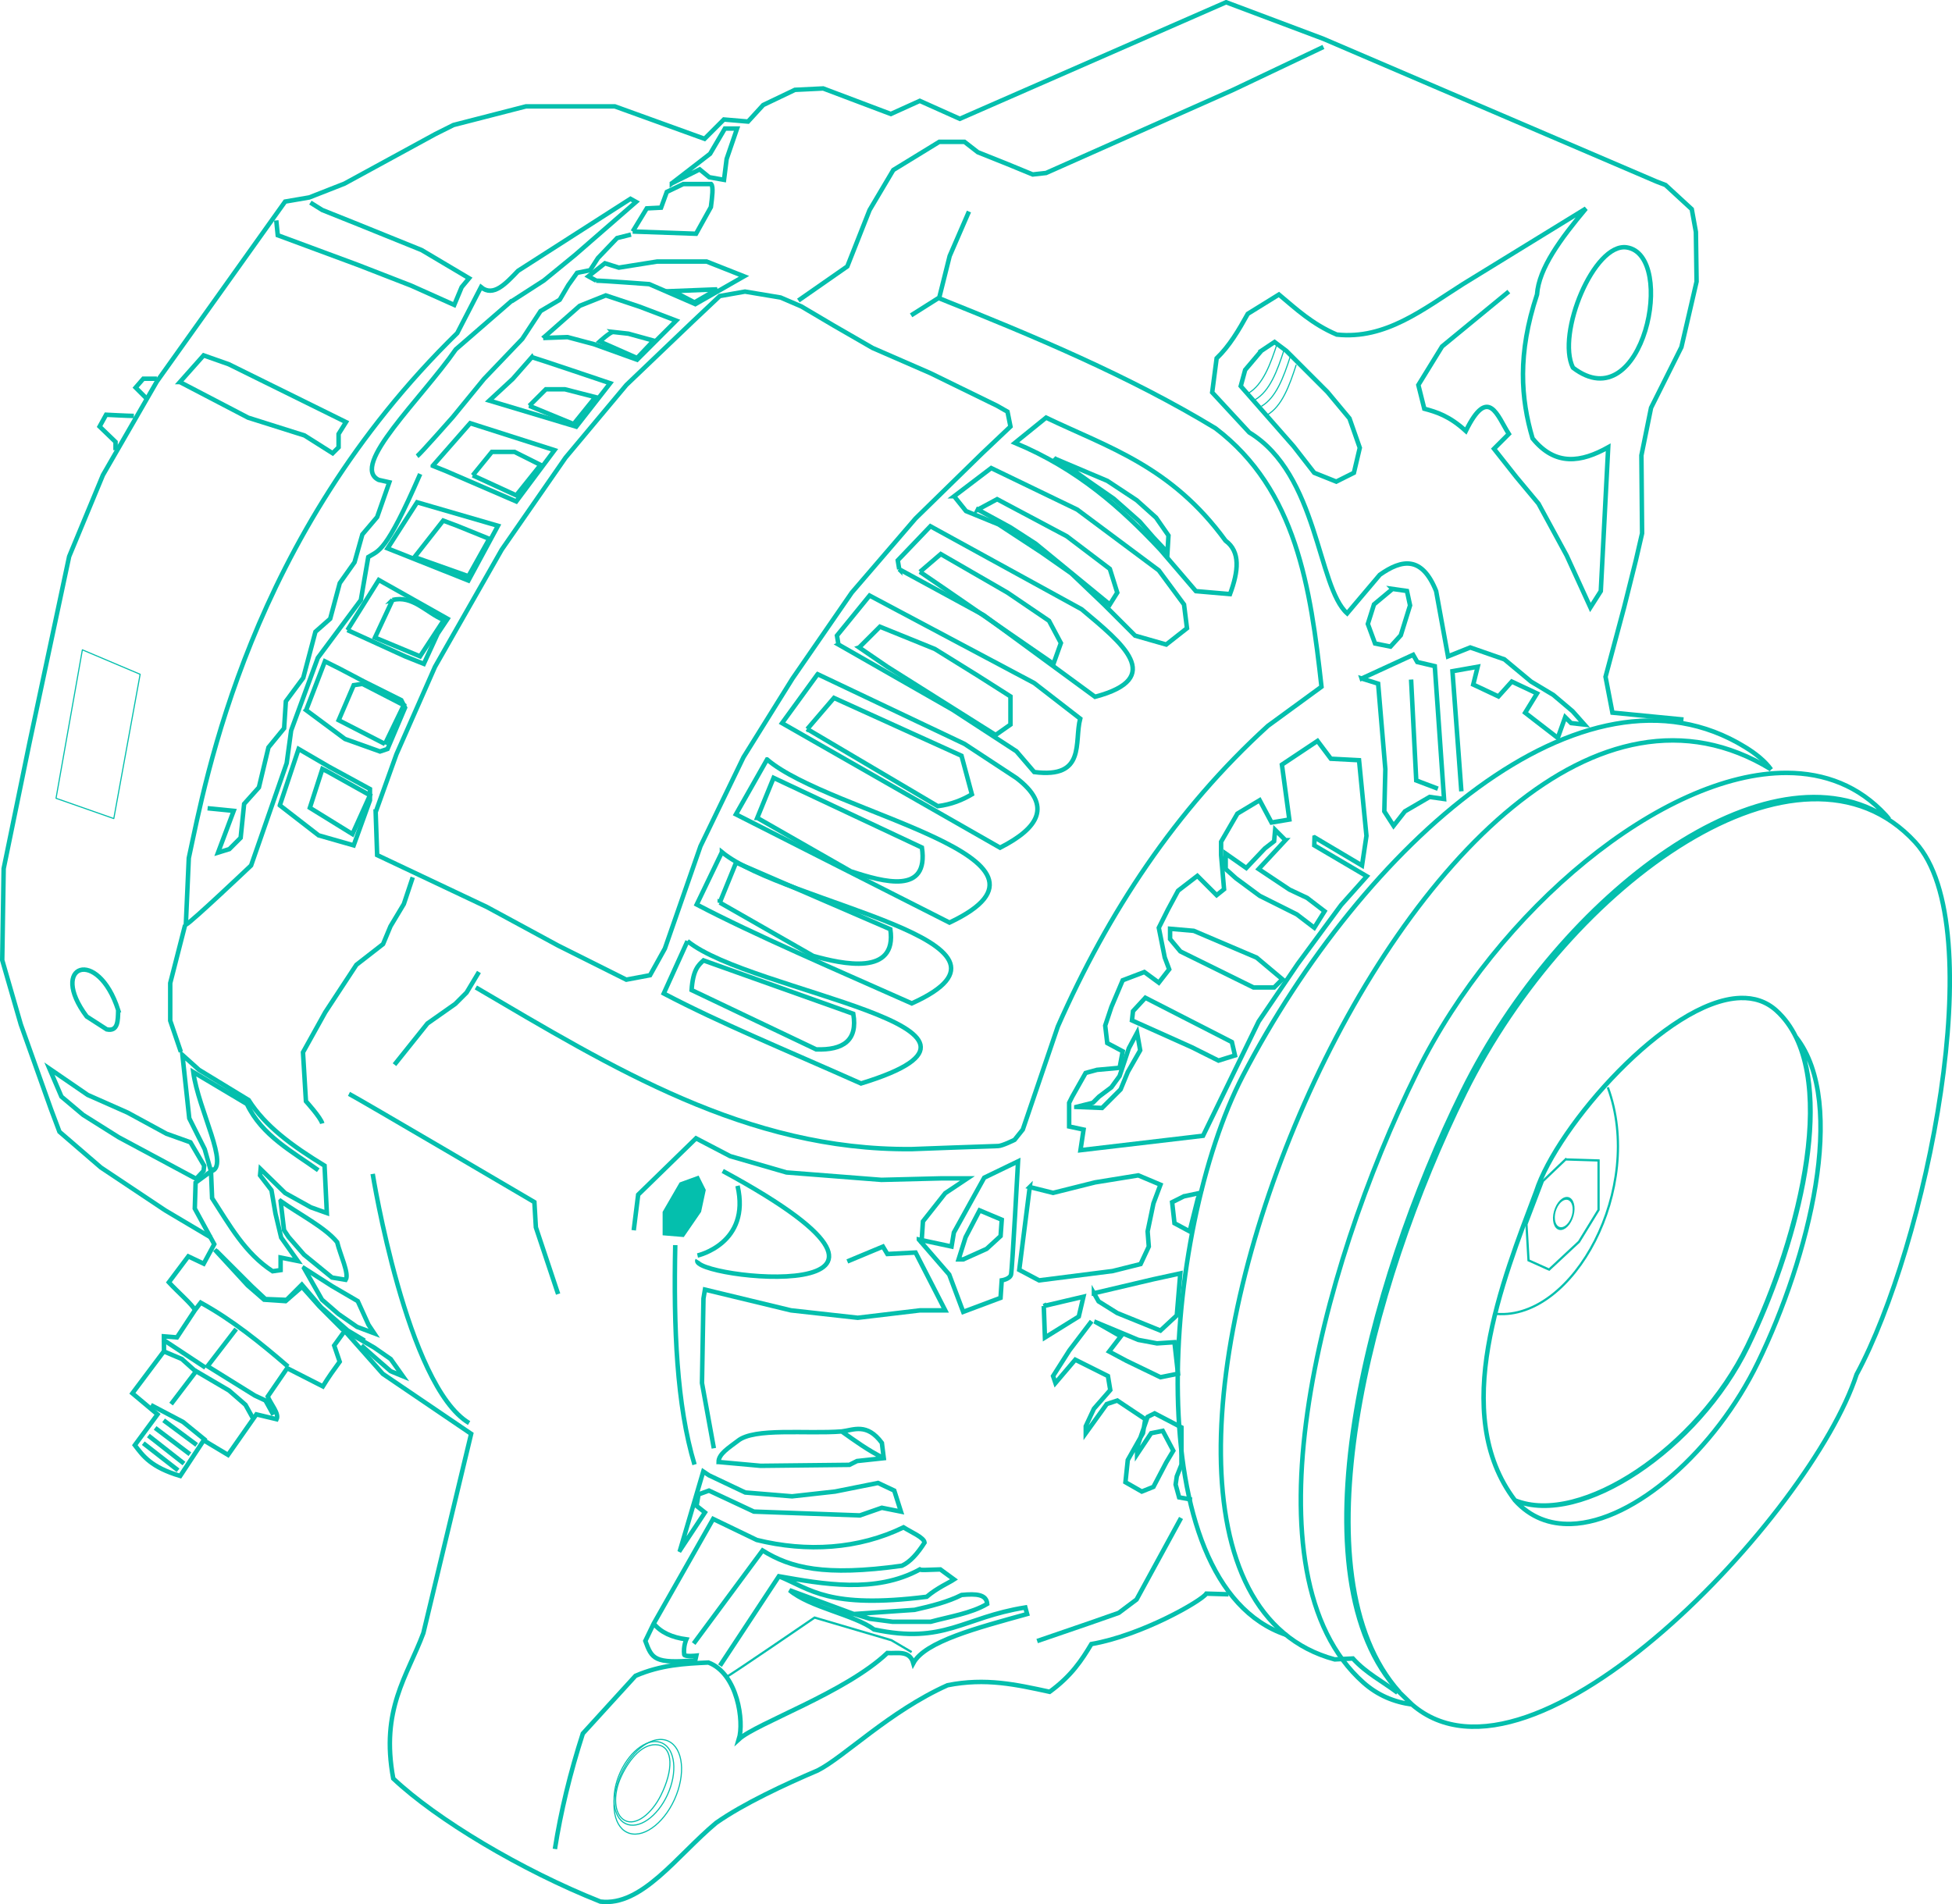 <?xml version="1.0" encoding="UTF-8" standalone="no"?>
<!-- Created with Inkscape (http://www.inkscape.org/) -->
<svg
    xmlns:inkscape="http://www.inkscape.org/namespaces/inkscape"
    xmlns:rdf="http://www.w3.org/1999/02/22-rdf-syntax-ns#"
    xmlns="http://www.w3.org/2000/svg"
    xmlns:cc="http://creativecommons.org/ns#"
    xmlns:dc="http://purl.org/dc/elements/1.1/"
    xmlns:sodipodi="http://sodipodi.sourceforge.net/DTD/sodipodi-0.dtd"
    xmlns:svg="http://www.w3.org/2000/svg"
    xmlns:ns1="http://sozi.baierouge.fr"
    xmlns:xlink="http://www.w3.org/1999/xlink"
    id="svg2"
    sodipodi:docname="Alternator Drawing 2.svg"
    inkscape:export-filename="C:\Aviation\Parts\Images\Alternator\Alternator Drawing 2.png"
    viewBox="0 0 434.63 424.07"
    inkscape:export-xdpi="90"
    version="1.1"
    inkscape:export-ydpi="90"
    inkscape:version="0.47 r22583"
  >
  <sodipodi:namedview
      id="base"
      bordercolor="#04BFAD"
      inkscape:pageshadow="2"
      inkscape:window-y="-4"
      pagecolor="#04BFAD"
      inkscape:window-height="840"
      inkscape:window-maximized="1"
      inkscape:zoom="1.4738126"
      inkscape:window-x="-4"
      showgrid="false"
      borderopacity="1.0"
      inkscape:current-layer="layer1"
      inkscape:cx="217.31717"
      inkscape:cy="212.0351"
      showguides="true"
      inkscape:guide-bbox="true"
      inkscape:window-width="1600"
      inkscape:pageopacity="0.0"
      inkscape:document-units="px"
  />
  <g
      id="layer1"
      inkscape:label="Layer 1"
      inkscape:groupmode="layer"
      transform="translate(-176.59 -141)"
    >
    <g
        id="g3278"
        transform="translate(2.714 -2.035)"
      >
      <g
          id="g3527"
          style="stroke:#04BFAD"
          transform="translate(20.711 -171.22)"
        >
        <g
            id="g3499"
            style="stroke:#04BFAD"
            transform="translate(-145.86 -1.37)"
          >
          <path
              id="path3412-4"
              sodipodi:nodetypes="cccsscscssc"
              style="stroke-linejoin:round;stroke:#04BFAD;stroke-linecap:round;fill:none"
              d="m686.53 537.88c-16.301 0.511-40.852 28.639-45.469 43.094-7.45 19.815-19.441 49.407-4.719 68.781 3.422 3.799 7.74 5.388 12.469 5.25 14.185-0.414 32.187-16.486 41.625-35.938 11.344-23.38 20.035-57.684 8.531-72.438 7.962 16.19-0.28 47.199-10.781 68.844-11.026 22.725-37.186 40.364-51.844 34.281 14.666 5.929 40.755-11.714 51.75-34.375 11.97-24.671 21.02-61.495 6.469-74.688-2.274-2.061-5.013-2.907-8.031-2.812z"
          />
          <path
              id="path3495"
              style="stroke:#04BFAD;stroke-width:1px;fill:none"
              d="m610.43 692.32 3.127 3.036m83.32-207.61c-27.655-0.084-64.442 30.445-82.312 66.594-22.203 44.912-38.959 111.98-11.969 136 3.166 2.817 6.821 4.338 10.812 4.875 27.106 23.466 88.878-42.396 99-73.5 15.409-28.483 30.255-99.799 13.062-118.53-25.388-27.661-76.971 8.629-100.31 55.844-21.468 43.426-37.837 107.56-14.5 133.47-23.971-25.592-7.568-90.215 14.031-133.91 21.797-44.091 68.246-78.676 94.969-60.531-0.251-0.319-0.481-0.614-0.75-0.906-5.95-6.483-13.565-9.38-22.031-9.406z"
          />
        </g
        >
        <path
            id="path3503"
            sodipodi:nodetypes="cccc"
            style="stroke:#04BFAD;stroke-width:1px;fill:none"
            d="m547.51 485.59c-77.01-47.15-167.57 179.21-97.16 198.22l4.042-0.205c2.988 3.298 6.588 5.073 9.948 7.628"
        />
        <path
            id="path3503-4"
            sodipodi:nodetypes="cscc"
            style="stroke:#04BFAD;stroke-width:1px;fill:none"
            d="m439.57 678.35c-33.494-11.216-27.69-89.881-9.659-124.55 26.694-51.328 75.73-95.406 111.82-73.163 2.349 1.422 4.54 3.202 5.782 5.003"
        />
      </g
      >
      <path
          id="path2843"
          sodipodi:nodetypes="cc"
          style="stroke:#04BFAD;stroke-width:.5;fill:none"
          d="m531.87 385.19c8.279 22.453-7.638 51.833-24.769 50.454"
      />
      <path
          id="path2845"
          sodipodi:nodetypes="ccccccccc"
          style="stroke:#04BFAD;stroke-width:.5;fill:none"
          d="m522.47 401.24 7.339 0.229v11.008l-4.357 7.109-6.651 6.192-4.587-2.064-0.459-8.027 3.669-9.632 5.045-4.816z"
      />
      <path
          id="path2847"
          sodipodi:rx="3.325403"
          sodipodi:ry="3.325403"
          style="stroke-linejoin:round;stroke:#04BFAD;stroke-linecap:round;stroke-width:.625;fill:none"
          sodipodi:type="arc"
          d="m643.06 432.35c0 1.837-1.489 3.325-3.325 3.325s-3.325-1.489-3.325-3.325 1.489-3.325 3.325-3.325 3.325 1.489 3.325 3.325z"
          transform="matrix(.532 .335 -.391 .957 350.77 -214.79)"
          sodipodi:cy="432.34653"
          sodipodi:cx="639.73871"
      />
      <path
          id="path2875"
          sodipodi:rx="6.1020093"
          sodipodi:ry="10.170015"
          style="stroke-linejoin:round;stroke:#04BFAD;stroke-linecap:round;stroke-width:.23;fill:none"
          sodipodi:type="arc"
          d="m231.18 547.17c0 5.617-2.732 10.17-6.102 10.17s-6.102-4.553-6.102-10.17c0-5.617 2.732-10.17 6.102-10.17s6.102 4.553 6.102 10.17z"
          transform="matrix(-.974 -.465 -.454 .998 785.75 99.541)"
          sodipodi:cy="547.17389"
          sodipodi:cx="225.07698"
      />
      <path
          id="path2875-7"
          sodipodi:rx="6.1020093"
          sodipodi:ry="10.170015"
          style="stroke-linejoin:round;stroke:#04BFAD;stroke-linecap:round;stroke-width:.26;fill:none"
          sodipodi:type="arc"
          d="m231.18 547.17c0 5.617-2.732 10.17-6.102 10.17s-6.102-4.553-6.102-10.17c0-5.617 2.732-10.17 6.102-10.17s6.102 4.553 6.102 10.17z"
          transform="matrix(-.861 -.411 -.402 .882 731.01 150.1)"
          sodipodi:cy="547.17389"
          sodipodi:cx="225.07698"
      />
      <path
          id="path2875-7-4"
          sodipodi:nodetypes="csssc"
          style="stroke-linejoin:round;stroke:#04BFAD;stroke-linecap:round;stroke-width:0.25;fill:none"
          d="m312.16 538.73c-1.897 4.135-1.541 8.455 0.843 9.723 2.44 1.298 5.95-1.469 7.994-5.534 2.832-5.632 2.796-10.696-0.561-11.277-3.251-0.562-6.38 2.952-8.276 7.087z"
      />
      <path
          id="path2922"
          sodipodi:nodetypes="ccccccccccccccccccc"
          style="stroke:#04BFAD;fill:none"
          d="m297.43 554.81c1.312-8.379 3.397-16.951 6.215-25.707l11.723-12.853c5.658-2.452 10.953-2.723 16.243-2.966 6.54 2.481 7.973 13.195 6.78 17.091 3.863-3.548 23.708-10.373 33.052-19.21 2.23 0.154 4.967-0.705 5.791 2.26 2.582-4.821 14.17-7.841 25.336-10.945l-0.398-1.458c-13.974 2.223-17.966 8.238-33.675 4.905-4.462-3.314-14.317-4.905-18.826-8.75l14.318 5.303 13.523-0.928c3.751-0.845 7.42-1.772 10.474-3.314 3.322-0.315 5.523-0.141 5.701 1.989-3.656 2.139-8.294 2.805-12.595 3.977h-8.485l-5.038-0.663-3.447-1.061"
      />
      <path
          id="path2924"
          style="stroke:#04BFAD;stroke-width:.5;fill:none"
          d="m335.76 516.4c0.53-0.133 19.489-13.125 19.489-13.125l17.102 5.038 4.508 2.651"
      />
      <path
          id="path2928"
          sodipodi:nodetypes="ccccccc"
          style="stroke:#04BFAD;fill:none"
          d="m334.19 513.98 13.115-19.907c9.643 1.691 21.462 3.92 31.383-1.522 0.382 0.219 1.135 0.086 4.567 0l3.045 2.225c-1.196 0.792-3.688 1.834-6.089 3.864-21.951 2.744-25.793-1.672-32.905-4.567"
      />
      <path
          id="path2932"
          sodipodi:nodetypes="ccccccccccccscc"
          style="stroke:#04BFAD;fill:none"
          d="m319.43 504.61 13.232-23.303 9.719 4.684c11.149 2.752 22.637 2.061 32.671-2.81 1.814 1.132 4.57 2.264 4.684 3.396-1.54 2.41-3.184 4.3-5.035 5.152-17.291 2.409-24.784 0.478-31.032-3.396l-15.34 20.727m-8.9-4.45s-1.629 3.396-1.864 3.864c1.464 3.987 1.98 5.097 11.115 4.333l0.234-1.054s-2.628 0.285-2.693-0.234c-0.234-1.874 0.468-3.396 0.468-3.396-3.164-0.427-5.656-1.526-7.26-3.513z"
      />
      <path
          id="path2935"
          style="stroke:#04BFAD;fill:none"
          d="m325.32 488.21 5.516-8.344-1.861-1.471 0.425-2.551 2.339-0.85 9.993 4.678 23.601 0.85 4.89-1.701 4.253 0.851-1.488-4.678-3.615-1.701-9.568 1.914-9.568 1.063-10.419-0.851-8.08-3.827-1.276-0.851-5.144 17.469z"
      />
      <path
          id="path2939"
          sodipodi:nodetypes="ccccccccccc"
          style="stroke:#04BFAD;fill:none"
          d="m361.3 461.82c2.916 2.068 5.775 4.165 9.297 5.931m-36.725 0.873c-0.011-1.797 2.326-3.203 4.253-4.678 3.662-3.031 15.286-1.511 23.176-2.126 2.646-0.319 5.586-1.969 8.93 2.551l0.425 3.402-5.954 0.638-1.701 0.851-19.774 0.213-9.355-0.851z"
      />
      <path
          id="path2942"
          sodipodi:nodetypes="ccccccccccccccccccccccccccccccccccccccccccccccccccccccccccccccc"
          style="stroke:#04BFAD;fill:none"
          d="m238.01 447.37c-6.098-5.258-12.344-10.317-19.446-14.235l-1.271 1.652m230.13 63.303-4.942-0.15c-1.105 1.646-14.417 9.302-25.606 11.231-2.123 3.544-4.417 7.088-9.284 10.632-7.519-1.626-14.226-3.145-22.731-1.467-12.904 5.782-23.157 16.097-28.932 18.987-7.248 3.084-16.548 7.411-22.612 11.68-8.812 7.373-16.499 18.651-25.756 17.52-17.58-6.971-36.55-18.355-46.122-27.403-2.873-15.389 3.12-22.798 6.699-32.381l10.646-44.39-19.669-13.353-8.481-9.564-2.346 3.248 1.224 3.609c-1.25 1.717-2.5 3.445-3.751 5.494l-7.94-4.05-4.331 6.316c0.694 1.695 2.59 3.791 1.985 5.053l-4.511-1.083-6.316 9.022-5.413-3.248-5.233 7.94c-6.54-1.968-8.246-4.42-10.105-6.857l5.053-6.857-5.594-4.692 7.037-9.383-0.019-3.306 2.906 0.238 4.014-6.09c-0.671-1.309-3.768-3.951-5.819-6.18l4.331-5.774 3.429 1.624 2.346-4.331-4.331-7.94 0.18-5.774 3.429-2.526 0.248 5.99c3.881 5.976 7.298 12.259 13.472 16.269l1.779-0.254v-2.796l3.813 0.763-3.686-5.211-1.271-5.338-0.89-5.211-2.542-3.305 0.127-1.398 5.465 5.338 5.719 3.178 3.559 1.271-0.508-10.549c-7.252-4.419-13.215-8.796-16.904-14.616l-11.058-6.736-3.686-3.305 1.525 14.108 3.432 6.863 1.404 4.94c4.291-0.982-2.782-13.548-3.946-22.099l11.947 7.117c3.325 7.055 10.162 10.607 15.887 14.743"
      />
      <path
          id="path2945"
          style="stroke:#04BFAD;fill:none"
          d="m217.55 405.56-17.285-9.278-7.88-4.957-4.83-4.067-2.669-6.228 8.516 5.846 8.897 3.94 8.643 4.703 5.338 1.907 3.05 5.211-0.127 1.144-1.652 1.779z"
      />
      <path
          id="path2947"
          sodipodi:nodetypes="cccccccc"
          style="stroke:#04BFAD;fill:none"
          d="m236.36 410.51c4.265 3.036 9.823 5.814 12.583 9.151 0.684 2.844 2.74 7.061 1.907 8.389l-3.05-0.508-6.228-5.084-3.432-3.94-1.017-1.525-0.763-6.482z"
      />
      <path
          id="path2949"
          style="stroke:#04BFAD;stroke-width:1px;fill:none"
          d="m548.72 303.28-15.821-1.536-1.536-7.987 4.147-15.514 2.611-10.445 1.382-5.99-0.154-17.357 2.15-10.599 6.758-13.517 3.379-14.592-0.154-11.059-0.922-5.069-5.837-5.376-1.997-0.768-74.19-31.796-21.658-8.141-59.29 25.959-8.909-3.994-6.451 2.918-15.053-5.683-6.298 0.307-7.066 3.379-3.379 3.687-5.376-0.461-4.301 4.301-19.968-7.219h-19.815l-16.128 4.147-3.994 1.997-20.276 11.059-7.834 3.072-5.376 0.922-28.57 40.09-11.999 20.816-7.52 18.137-8.848 41.583-5.733 27.923-0.319 20.385 4.141 14.333 6.689 18.792 1.911 5.096 9.237 7.963 14.333 9.555 10.192 6.052"
      />
      <path
          id="path2951"
          sodipodi:nodetypes="ccs"
          style="stroke-linejoin:round;stroke:#04BFAD;stroke-linecap:round;fill:none"
          d="m536.07 198.13c-7.267-1.08-15.683 19.23-11.969 26.781 15.704 12.041 23.253-25.104 11.969-26.781z"
      />
      <path
          id="path2976"
          sodipodi:nodetypes="cccccccccccccccccccccccccccccccccccccccccccc"
          style="stroke:#04BFAD;stroke-width:1px;fill:none"
          d="m509.83 207.97-14.861 12.219-5.284 8.586 1.321 5.284c2.779 0.741 5.604 1.621 9.247 4.954 5.049-10.302 7.043-3.292 9.577 0.66l-3.303 3.303 4.954 6.275 4.954 5.944 6.275 11.559 5.284 11.559 2.312-3.633 1.651-32.034c-5.977 3.333-11.741 4.313-16.843-1.982-2.613-8.838-3.403-18.816 0.991-32.034 0.399-5.846 5.28-12.439 10.898-19.154l-27.41 16.843c-8.727 5.521-17.197 12.395-28.071 11.228-5.52-2.359-9.042-5.716-12.88-8.917l-6.935 4.293c-1.998 3.616-4.071 7.157-6.935 9.907l-0.991 7.596 8.256 8.917c15.348 9.305 15.189 34.412 21.796 40.29l7.265-8.586c4.904-3.471 9.396-4.268 12.549 3.633l2.642 14.531 4.954-1.982 7.596 2.642 5.944 4.954 4.954 2.972 4.293 3.633 2.642 2.972-2.972-0.33-1.321-1.321-1.651 4.623-7.265-5.614 2.642-4.293-5.614-2.642-2.972 3.303-5.614-2.642 0.991-3.963-5.614 0.991 1.982 26.75"
      />
      <path
          id="path2978"
          sodipodi:nodetypes="ccccc"
          style="stroke:#04BFAD;stroke-width:1px;fill:none"
          d="m330.51 356.92c-1.16 1.085-2.34 2.09-2.642 6.605l27.741 13.21c6.005 0.204 9.288-1.973 8.256-7.926l-33.355-11.889z"
      />
      <path
          id="path2980"
          sodipodi:nodetypes="ccccc"
          style="stroke:#04BFAD;stroke-width:1px;fill:none"
          d="m334.14 344.04 20.806 11.889c6.48 1.788 18.73 4.555 17.173-5.944l-34.346-14.861-3.633 8.917z"
      />
      <path
          id="path2980-9"
          sodipodi:nodetypes="ccccc"
          style="stroke:#04BFAD;stroke-width:1px;fill:none"
          d="m342.49 325.18 20.806 11.889c7.471 2.449 17.409 5.216 15.852-5.284l-33.025-15.522-3.633 8.917z"
      />
      <path
          id="path3004"
          sodipodi:nodetypes="cccccc"
          style="stroke:#04BFAD;stroke-width:1px;fill:none"
          d="m355.93 293.18-7.926 10.898 48.546 27.741c8.613-4.395 11.708-9.37 3.633-15.522l-11.559-7.596-32.694-15.522z"
      />
      <path
          id="path3004-8"
          sodipodi:nodetypes="cccc"
          style="stroke:#04BFAD;stroke-width:1px;fill:none"
          d="m344.67 312.17-6.935 12.219 47.556 24.108c30.747-14.525-26.58-24.245-40.62-36.327z"
      />
      <path
          id="path3004-8-8"
          sodipodi:nodetypes="cccc"
          style="stroke:#04BFAD;stroke-width:1px;fill:none"
          d="m334.62 332.81-5.614 11.664c12.763 6.701 30.993 14.495 47.886 22.021 30.747-13.865-28.231-22.153-42.272-33.685z"
      />
      <path
          id="path3004-8-8-2"
          sodipodi:nodetypes="cccc"
          style="stroke:#04BFAD;stroke-width:1px;fill:none"
          d="m326.95 352.62-5.284 11.664c12.763 6.701 27.03 12.513 43.923 20.04 40.985-12.544-24.599-20.171-38.639-31.704z"
      />
      <path
          id="path3081"
          sodipodi:nodetypes="ccccccccc"
          style="stroke:#04BFAD;stroke-width:1px;fill:none"
          d="m360.56 286.57 25.429 14.531 14.201 9.247 3.963 4.623c11.612 1.503 8.851-6.685 10.238-11.889l-10.238-7.926-36.657-19.485-7.265 8.917 0.33 1.982z"
      />
      <path
          id="path3081-4"
          sodipodi:nodetypes="ccccccc"
          style="stroke:#04BFAD;stroke-width:1px;fill:none"
          d="m374.1 269.81 18.824 10.238 24.769 18.164c15.794-4.18 6.099-11.875-2.972-19.485l-33.685-18.494-7.265 7.596 0.33 1.982z"
      />
      <path
          id="path3105"
          style="stroke:#04BFAD;stroke-width:1px;fill:none"
          d="m386.32 253.55 8.256-6.275 19.154 9.247 18.164 13.54 5.614 7.596 0.66 5.284-4.623 3.633-6.935-1.982-6.935-6.935-7.265-6.935-6.605-4.623-9.577-6.275-7.265-2.972-2.642-3.303z"
      />
      <path
          id="path3107"
          sodipodi:nodetypes="ccccccc"
          style="stroke:#04BFAD;stroke-width:1px;fill:none"
          d="m399.86 241.66 6.935-5.614c13.745 6.588 27.887 10.792 39.96 27.41 3.366 2.445 2.881 6.816 0.991 11.889l-7.596-0.66-7.926-9.247c-8.733-9.296-18.399-17.97-32.364-23.778z"
      />
      <path
          id="path3109"
          sodipodi:nodetypes="cccccc"
          style="stroke:#04BFAD;stroke-width:1px;fill:none"
          d="m353.62 305.4 5.944-6.935 28.401 12.88 2.312 8.586c-2.149 1.264-4.569 2.256-7.596 2.642l-29.062-17.173z"
      />
      <path
          id="path3111"
          style="stroke:#04BFAD;stroke-width:1px;fill:none"
          d="m365.18 287.23 4.623-4.623 12.219 4.954 9.577 5.944 7.265 4.623v6.275l-3.303 2.312-24.108-15.191-6.275-4.293z"
      />
      <path
          id="path3113"
          style="stroke:#04BFAD;stroke-width:1px;fill:none"
          d="m378.72 270.39 4.623-3.963 14.861 8.586 9.247 6.275 2.642 4.954-1.651 4.623-23.448-16.182-6.275-4.293z"
      />
      <path
          id="path3115"
          style="stroke:#04BFAD;stroke-width:1px;fill:none"
          d="m391.6 256.52 4.293-2.312 15.522 8.256 9.577 7.265 1.651 5.284-1.651 2.642-16.512-13.54-5.614-3.633-7.265-3.963z"
      />
      <path
          id="path3117"
          style="stroke:#04BFAD;stroke-width:1px;fill:none"
          d="m408.94 245.26 11.502 4.866 6.525 4.313 4.313 3.871 2.765 3.982-0.221 3.76-3.207-3.429-2.986-3.429-5.751-5.088-5.419-3.76-3.097-2.212-4.424-2.876z"
      />
      <path
          id="path3119"
          style="stroke:#04BFAD;stroke-width:1px;fill:none"
          d="m211.97 455.73 5.574-7.326 7.326 4.3 3.663 3.185 1.593 2.867"
      />
      <path
          id="path3121"
          style="stroke:#04BFAD;stroke-width:1px;fill:none"
          d="m217.39 448.4-3.026-2.708-4.141-1.752"
      />
      <path
          id="path3123"
          style="stroke:#04BFAD;stroke-width:1px;fill:none"
          d="m226.46 439.01-6.37 8.282 10.511 6.53 2.389 1.115 1.752 3.185"
      />
      <path
          id="path3125"
          style="stroke:#04BFAD;stroke-width:1px;fill:none"
          d="m219.62 447.61-9.4-6.21"
      />
      <path
          id="path3127"
          style="stroke:#04BFAD;stroke-width:1px;fill:none"
          d="m221.69 421.33 7.326 7.963 3.663 3.185 4.778 0.319 3.663-3.185 3.822 4.3 5.096 5.096 7.167 4.141 3.663 2.548 2.708 3.822-2.708-1.115-3.663-3.185-2.867-2.548"
      />
      <path
          id="path3129"
          style="stroke:#04BFAD;stroke-width:1px;fill:none"
          d="m241.59 425.47 6.211 3.982 5.733 3.345 2.389 5.256 1.274 1.911-3.822-1.433-4.141-2.867-3.663-3.185-3.982-7.008z"
      />
      <path
          id="path3131"
          sodipodi:nodetypes="cccc"
          style="stroke:#04BFAD;stroke-width:1px;fill:none"
          d="m200.19 367.98c-0.056 2.36-0.015 4.831-2.548 4.3l-4.459-2.867c-8.627-11.519 2.485-15.568 7.008-1.433z"
      />
      <path
          id="path3133"
          style="stroke:#04BFAD;stroke-width:1px;fill:none"
          d="m466.57 329.51 10.568 6.275 0.991-6.605-1.651-16.843-6.275-0.33-2.972-3.963-7.926 5.284 1.651 12.219-3.963 0.66-2.642-4.954-4.954 2.972-3.633 6.275v2.972l0.66 7.596-1.651 1.321-4.293-4.293-4.293 3.303-2.312 4.293-1.982 3.963 1.321 6.605 0.991 2.642-2.312 2.972-3.22-2.367-4.816 1.835-2.523 5.963-1.376 4.128 0.459 3.899 3.44 1.835-0.688 3.669-5.045 0.459-2.523 0.688-2.981 5.275-0.688 1.376v5.275l3.211 0.688-0.688 4.587 27.291-3.211 12.384-25.457 8.715-12.843 9.632-13.072 5.734-6.421-11.696-6.88 0.055-1.789z"
      />
      <path
          id="path3135"
          style="stroke:#04BFAD;stroke-width:1px;fill:none"
          d="m428.9 365.24-2.752 2.981-0.229 2.064 13.302 5.963 5.963 2.981 3.669-1.147-0.688-2.981-19.264-9.861z"
      />
      <path
          id="path3137"
          style="stroke:#04BFAD;stroke-width:1px;fill:none"
          d="m436.7 354.92 16.283 8.027h4.587l1.835-1.835-5.733-4.816-13.99-5.963-5.275-0.459v2.293l2.293 2.752z"
      />
      <path
          id="path3139"
          style="stroke:#04BFAD;stroke-width:1px;fill:none"
          d="m460.09 330.15-5.963 6.421 6.88 4.587 3.899 1.835 3.899 2.981-2.293 3.669-3.899-2.981-8.256-4.128-5.275-3.899-2.293-2.064v-3.44l4.587 3.211 4.128-4.357 2.064-1.605 0.229-2.523 2.293 2.293z"
      />
      <path
          id="path3141"
          style="stroke:#04BFAD;stroke-width:1px;fill:none"
          d="m413.53 389.55 5.734 0.229 4.128-4.128 1.605-3.899 2.752-4.816-0.688-3.899-1.835 3.44-2.064 6.192-1.835 2.523-2.752 2.064-1.376 1.376-3.669 0.917z"
      />
      <path
          id="path3143"
          style="stroke:#04BFAD;stroke-width:1px;fill:none"
          d="m477.06 294.14 3.669 1.147 1.605 19.035-0.229 9.403 2.064 3.211 2.523-3.211 5.504-3.211 3.211 0.459-2.064-29.585-3.899-0.917-0.917-1.605-11.467 5.275z"
      />
      <path
          id="path3145"
          style="stroke:#04BFAD;stroke-width:1px;fill:none"
          d="m488.07 294.37 1.147 22.475 4.816 1.835"
      />
      <path
          id="path3147"
          style="stroke:#04BFAD;stroke-width:1px;fill:none"
          d="m483.94 274.19-4.128 3.44-1.376 4.357 1.605 4.357 3.44 0.688 2.293-2.523 2.064-6.651-0.688-3.211-3.211-0.459z"
      />
      <path
          id="path3149"
          style="stroke:#04BFAD;stroke-width:1px;fill:none"
          d="m261.71 380.14 7.339-9.174 6.192-4.357 2.523-2.523 2.752-4.587"
      />
      <path
          id="path3210-1-7"
          sodipodi:nodetypes="cc"
          style="stroke:#04BFAD;stroke-width:.25;fill:none"
          d="m459.81 220.87c-1.532 4.764-3.209 9.287-6.465 11.178"
      />
      <path
          id="path3151"
          sodipodi:nodetypes="ccsccccccc"
          style="stroke:#04BFAD;stroke-width:1px;fill:none"
          d="m279.83 362.94c30.435 17.866 60.285 36.322 97.01 36.006 0 0 18.347-0.688 19.264-0.688 0.917 0 3.669-1.376 3.669-1.376l1.835-2.293 7.798-22.934c11.223-25.493 26.231-48.259 46.785-66.967l11.926-8.715c-2.46-22.09-5.57-43.85-23.61-57.56-19.12-11.61-40.4-20.52-61.93-29.12"
      />
      <path
          id="path3153"
          style="stroke:#04BFAD;stroke-width:1px;fill:none"
          d="m351.64 209.96 10.898-7.596 4.954-12.549 5.284-8.917 10.238-6.275h5.614l2.972 2.312 6.605 2.642 5.614 2.312 2.972-0.33 41.611-18.494 20.145-9.577"
      />
      <path
          id="path3155"
          style="stroke:#04BFAD;stroke-width:1px;fill:none"
          d="m376.74 213.26 6.275-3.963 2.312-9.247 4.293-9.907"
      />
      <path
          id="path3157"
          style="stroke:#04BFAD;stroke-width:1px;fill:none"
          d="m235.39 192.12 0.33 3.303 17.833 6.605 11.889 4.623 9.577 4.293 1.651-3.963 1.651-1.982-10.568-6.275-13.87-5.614-8.256-3.303-2.642-1.651"
      />
      <path
          id="path3159"
          style="stroke:#04BFAD;stroke-width:1px;fill:none"
          d="m213.93 228.12 15.191 7.926 12.549 3.963 6.275 3.963 1.321-1.321v-2.972l1.651-2.642-26.09-12.88-5.614-1.982-5.284 5.944z"
      />
      <path
          id="path3161"
          sodipodi:nodetypes="cc"
          style="stroke:#04BFAD;stroke-width:1px;fill:none"
          d="m256.86 404.47s7.596 47.225 21.466 55.481"
      />
      <path
          id="path3163"
          sodipodi:nodetypes="cc"
          style="stroke:#04BFAD;stroke-width:1px;fill:none"
          d="m328.52 469.2c-3.99-13.222-4.68-30.403-4.293-48.877"
      />
      <path
          id="path3165"
          style="stroke:#04BFAD;stroke-width:1px;fill:none"
          d="m251.58 386.64c1.982 0.991 41.281 24.108 41.281 24.108l0.33 5.614 4.954 14.861"
      />
      <path
          id="path3167"
          style="stroke:#04BFAD;stroke-width:1px;fill:none"
          d="m314.98 417.02 0.991-7.926 12.88-12.549 7.596 3.963 12.549 3.633 21.136 1.651 13.21-0.33h5.944l-4.954 3.303-4.954 6.275-0.33 4.954"
      />
      <path
          id="path3169"
          style="stroke:#04BFAD;stroke-width:1px;fill:none"
          d="m404.81 508.5 11.559-3.963 6.605-2.312 3.963-2.972 9.907-18.164"
      />
      <path
          id="path3171"
          style="stroke:#04BFAD;stroke-width:1px;fill:none"
          d="m332.82 465.57-2.642-14.531 0.33-18.824 0.33-1.982 19.154 4.623 14.861 1.651 13.87-1.651h5.614l-6.605-12.88-6.275 0.33-0.991-1.651-7.926 3.303"
      />
      <path
          id="path3173"
          style="stroke:#04BFAD;stroke-width:1px;fill:none"
          d="m329.18 422.64s11.889-2.642 8.917-15.522"
      />
      <path
          id="path3175"
          sodipodi:nodetypes="cc"
          style="stroke:#04BFAD;stroke-width:1px;fill:none"
          d="m329.18 423.63c-2.426 4.043 63.052 11.27 5.614-19.815"
      />
      <path
          id="path3177"
          style="stroke:#04BFAD;stroke-width:1px;fill:#04BFAD"
          d="m329.18 405.46-3.633 1.321-3.633 6.275v4.623l3.963 0.33 3.633-5.284 0.991-4.623-1.321-2.642z"
      />
      <path
          id="path3179"
          style="stroke:#04BFAD;stroke-width:1px;fill:none"
          d="m245.63 393.24c-0.33-1.321-3.633-4.954-3.633-4.954l-0.66-10.898 4.954-8.917 6.935-10.568 5.944-4.623 1.651-3.963 2.972-4.954 1.982-5.944"
      />
      <path
          id="path3181"
          sodipodi:nodetypes="ccccccccccccccccccccccccccccccccccccccccccccccc"
          style="stroke:#04BFAD;stroke-width:1px;fill:none"
          d="m314.75 194.59 14.107 0.501 3.303-5.944c0.279-2.227 0.604-4.545 0.059-5.123h-6.211l-3.663 1.752-1.274 3.504-3.185 0.159-3.135 5.151h-0zm-47.319 54.001c-7.752 17.861-9.262 16.998-11.559 18.494l-1.651 9.577-9.577 12.88-5.944 16.182-0.991 7.265-7.926 22.787s-13.21 12.549-14.531 13.21l0.66-14.861c3.829-17.641 13.4-71.599 59.775-116.91l5.284-10.238c2.752 2.273 5.504-0.765 8.256-3.633l25.026-16.028 1.242 0.685-13.537 11.785-7.008 5.733-7.167 4.619 0.122-0.19-12.549 10.898c-7.626 11.001-23.655 25.899-17.173 29.062l2.377 0.533-2.71 7.743-3.291 3.872-1.742 6.195-3.291 4.646-2.129 7.937-3.291 2.904-2.71 10.26-3.872 5.227-0.387 6.001-3.485 4.259-2.129 8.905-3.291 3.678-0.774 7.55-2.517 2.517-2.517 0.774 3.485-9.292-5.808-0.581"
      />
      <path
          id="rect3188"
          sodipodi:nodetypes="ccccc"
          style="stroke-linejoin:round;stroke:#04BFAD;stroke-linecap:round;stroke-width:.25;fill:none"
          d="m205.08 293.2-5.866 32.13-12.864-4.514 5.866-33.063 12.864 5.447z"
      />
      <path
          id="path3191"
          style="stroke:#04BFAD;stroke-width:1px;fill:none"
          d="m236.18 322.38 8.642 6.69 7.805 2.23 3.624-10.035v-2.509l-9.199-5.018-6.69-3.903-4.181 12.544z"
      />
      <path
          id="path3193"
          style="stroke:#04BFAD;stroke-width:1px;fill:none"
          d="m242.87 322.93 9.478 5.854 3.903-8.642-9.478-5.296-1.115-0.558-2.788 8.642z"
      />
      <path
          id="path3195"
          style="stroke:#04BFAD;stroke-width:1px;fill:none"
          d="m242.04 301.19 8.642 6.412 7.805 2.788 1.673-0.558 3.903-9.199-0.836-1.673-8.363-4.181-5.296-2.788-3.345-1.673-4.181 10.872z"
      />
      <path
          id="path3197"
          style="stroke:#04BFAD;stroke-width:1px;fill:none"
          d="m259.6 308.72-10.314-5.296 3.345-7.805 1.951-0.279 9.199 4.739-4.181 8.642z"
      />
      <path
          id="path3199"
          style="stroke:#04BFAD;stroke-width:1px;fill:none"
          d="m251.24 283.35 12.823 5.854 4.181 1.673 3.066-6.69 2.23-3.345-15.332-8.642-6.969 11.15z"
      />
      <path
          id="path3201"
          sodipodi:nodetypes="ccccc"
          style="stroke:#04BFAD;stroke-width:1px;fill:none"
          d="m261.27 276.66-3.903 8.363 10.035 4.181 5.296-8.084c-3.795-1.546-6.962-5.603-11.429-4.46z"
      />
      <path
          id="path3203"
          style="stroke:#04BFAD;stroke-width:1px;fill:none"
          d="m272.56 258.97-6.388 8.13 12.002 4.259 4.646-8.324-7.163-2.904-3.097-1.161z"
      />
      <path
          id="path3205"
          style="stroke:#04BFAD;stroke-width:1px;fill:none"
          d="m266.75 254.9 18.003 5.227-6.582 12.196-18.003-7.163 6.582-10.26z"
      />
      <path
          id="path3207"
          style="stroke:#04BFAD;stroke-width:1px;fill:none"
          d="m270.24 246.77 8.324-9.486 18.778 6.001-8.518 11.421-15.68-6.775-2.904-1.161z"
      />
      <path
          id="path3209"
          style="stroke:#04BFAD;stroke-width:1px;fill:none"
          d="m279.14 248.9 4.259-5.227h5.033l5.808 2.904-5.42 6.775-9.679-4.452z"
      />
      <path
          id="path3211"
          style="stroke:#04BFAD;stroke-width:1px;fill:none"
          d="m292.31 222.57c0.774 0.194 17.422 5.808 17.422 5.808l-7.55 9.679-19.358-5.808 5.227-4.84 4.259-4.84z"
      />
      <path
          id="path3213"
          style="stroke:#04BFAD;stroke-width:1px;fill:none"
          d="m291.73 233.41 9.873 4.065 4.84-6.001-6.775-1.742h-4.259l-3.678 3.678z"
      />
      <path
          id="path3215"
          style="stroke:#04BFAD;stroke-width:1px;fill:none"
          d="m294.82 218.31 8.13-7.163 5.808-2.323 7.55 2.517 8.13 3.097-8.711 8.711-9.679-3.485-5.808-1.549-5.42 0.194z"
      />
      <path
          id="path3217"
          style="stroke:#04BFAD;stroke-width:1px;fill:none"
          d="m310.31 216.96c-0.774 0.194-2.904 2.129-2.904 2.129l8.324 3.678 3.678-3.872-5.614-1.549-3.485-0.387z"
      />
      <path
          id="path3219"
          style="stroke:#04BFAD;stroke-width:1px;fill:none"
          d="m306.63 205.54c1.549 0 11.809 0.774 11.809 0.774l10.26 4.452 10.841-6.195-8.324-3.291h-11.034l-8.518 1.355-3.097-0.968-3.678 2.904 1.742 0.968z"
      />
      <path
          id="path3221"
          style="stroke:#04BFAD;stroke-width:1px;fill:none"
          d="m323.67 207.86 9.873-0.387-5.033 2.904-4.84-2.517z"
      />
      <path
          id="path3223"
          style="stroke:#04BFAD;stroke-width:1px;fill:none"
          d="m266.75 244.64c0.774-0.581 7.937-8.711 7.937-8.711l6.969-8.518 8.518-8.905 4.065-6.195 4.259-2.517 1.936-3.291 1.936-2.71 2.904-0.581 1.742-2.71 4.259-4.452 3.097-0.774"
      />
      <path
          id="path3225"
          style="stroke:#04BFAD;stroke-width:1px;fill:none"
          d="m323.47 183.86 8.518-6.582 3.291-5.614h2.71l-2.323 6.775-0.581 4.646-3.291-0.581-2.129-1.742-6.195 3.097z"
      />
      <path
          id="path3227"
          style="stroke:#04BFAD;stroke-width:1px;fill:none"
          d="m222.01 421.57 7.932 7.932 3.022 2.833 4.721 0.189 3.399-3.399 4.343 5.099 5.854 5.099 3.777 2.266"
      />
      <path
          id="path3229"
          style="stroke:#04BFAD;stroke-width:1px;fill:none"
          d="m213.52 470.48-7.743-6.043"
      />
      <path
          id="path3231"
          style="stroke:#04BFAD;stroke-width:1px;fill:none"
          d="m214.84 468.97-7.932-6.232"
      />
      <path
          id="path3233"
          style="stroke:#04BFAD;stroke-width:1px;fill:none"
          d="m216.16 466.89-7.743-5.854"
      />
      <path
          id="path3235"
          style="stroke:#04BFAD;stroke-width:1px;fill:none"
          d="m217.67 464.82-7.365-5.477"
      />
      <path
          id="path3237"
          style="stroke:#04BFAD;stroke-width:1px;fill:none"
          d="m207.47 455.94 7.176 3.777 5.099 4.155"
      />
      <path
          id="path3239"
          style="stroke:#04BFAD;stroke-width:1px;fill:none"
          d="m257.52 323.89 0.33 9.577 24.438 11.559 15.852 8.586 15.191 7.596 5.284-0.991 3.303-5.944 7.926-22.787 9.577-19.815 10.898-17.503 13.21-19.154 14.201-16.512 14.861-14.531 6.275-5.944-0.66-3.303-2.312-1.321-14.861-7.265-12.88-5.614-8.586-4.954-7.265-4.293-4.623-1.982-7.926-1.321-5.614 0.991-5.944 5.614-14.861 14.201-13.54 16.182-14.201 20.475-14.861 26.09-8.586 19.485-4.623 12.88z"
      />
      <path
          id="path3241"
          style="stroke:#04BFAD;stroke-width:1px;fill:none"
          d="m378.47 419.08 6.756 7.795 3.118 8.315 8.315-3.118 0.26-3.898s1.819-0.26 2.079-1.299c0.26-1.039 1.559-25.205 1.559-25.205l-7.535 3.638-6.756 12.213-0.52 3.118-7.276-1.559z"
      />
      <path
          id="path3243"
          style="stroke:#04BFAD;stroke-width:1px;fill:none"
          d="m403.16 407.39-2.339 18.449 4.417 2.339 16.37-2.079 6.236-1.559 1.819-3.898-0.26-3.378 1.299-6.236 1.559-4.157-4.937-2.079-9.614 1.559-9.354 2.339-5.197-1.299z"
      />
      <path
          id="path3245"
          style="stroke:#04BFAD;stroke-width:1px;fill:none"
          d="m391.99 412.59 4.937 2.079-0.26 3.638-3.118 2.858-5.197 2.339h-1.039l1.559-4.937 3.118-5.976z"
      />
      <path
          id="path3247"
          style="stroke:#04BFAD;stroke-width:1px;fill:none"
          d="m437.46 409.47-2.598 1.299 0.52 4.677 3.378 1.819 1.819-7.276 0.52-1.299-3.638 0.78z"
      />
      <path
          id="path3249"
          style="stroke:#04BFAD;stroke-width:1px;fill:none"
          d="m406.28 433.89 0.26 7.016 7.535-4.677 1.039-4.417-8.835 2.079z"
      />
      <path
          id="path3251"
          style="stroke:#04BFAD;stroke-width:1px;fill:none"
          d="m417.45 431.04 13.252-3.118 5.976-1.299-0.78 9.354-3.638 3.378-9.614-3.898-4.157-2.598-1.039-1.819z"
      />
      <path
          id="path3253"
          style="stroke:#04BFAD;stroke-width:1px;fill:none"
          d="m417.97 437.53 9.354 3.898 4.157 0.78 3.898-0.26 0.78 7.016-3.898 0.78-7.535-3.638-3.898-2.079 2.598-3.378-5.457-3.118z"
      />
      <path
          id="path3255"
          style="stroke:#04BFAD;stroke-width:1px;fill:none"
          d="m416.93 437.27-4.937 6.496-3.638 5.716 0.52 1.559 4.417-5.197 7.276 3.638 0.52 3.118-3.638 4.157-1.819 3.898v1.559l4.677-6.496 2.339-0.78 6.236 4.157-0.52 3.118-3.378 5.976-0.52 4.937 3.638 2.079 2.598-1.039 2.858-5.457 1.559-2.598-2.339-4.417-2.598 0.52-3.118 4.677v-1.559l2.339-6.756 1.559-0.78 5.976 3.118v8.315l-1.039 2.598-0.26 1.819 0.78 2.858 2.858 0.52"
      />
      <path
          id="path3096"
          d="m38.503 208.04-3.314 12.94v8.363l2.367 6.943"
          style="stroke:#04BFAD;stroke-width:1px;fill:none"
          transform="translate(176.59 141)"
      />
      <path
          id="path3204"
          d="m27.089 94.662c-1.183 0-6.181-0.263-6.181-0.263l-1.446 2.63 3.55 3.419v1.841"
          style="stroke:#04BFAD;stroke-width:1px;fill:none"
          transform="translate(176.59 141)"
      />
      <path
          id="path3206"
          d="m32.218 86.378h-3.025l-1.71 1.972 2.367 2.367"
          style="stroke:#04BFAD;stroke-width:1px;fill:none"
          transform="translate(176.59 141)"
      />
      <path
          id="path3210"
          d="m285.9 83.265c-1.532 4.764-3.209 9.287-6.465 11.178"
          sodipodi:nodetypes="cc"
          style="stroke:#04BFAD;stroke-width:.25;fill:none"
          transform="translate(176.59 141)"
      />
      <path
          id="path3210-1"
          sodipodi:nodetypes="cc"
          style="stroke:#04BFAD;stroke-width:.25;fill:none"
          d="m461.2 222.34c-1.532 4.764-3.209 9.287-6.465 11.178"
      />
      <path
          id="path3208"
          d="m278.13 80.168-3.599 4.254-0.982 3.599 11.78 13.416 4.581 5.89 4.908 1.963 3.927-1.963 1.309-5.563-2.291-6.544-4.908-5.89-5.563-5.563-3.599-3.599-2.618-1.963-2.945 1.963z"
          style="stroke:#04BFAD;stroke-width:1px;fill:none"
          transform="translate(176.59 141)"
      />
      <path
          id="path3210-1-7-4"
          sodipodi:nodetypes="cc"
          style="stroke:#04BFAD;stroke-width:.25;fill:none"
          d="m458.28 219.44c-1.532 4.764-3.209 9.287-6.465 11.178"
      />
    </g
    >
  </g
  >
</svg
>
